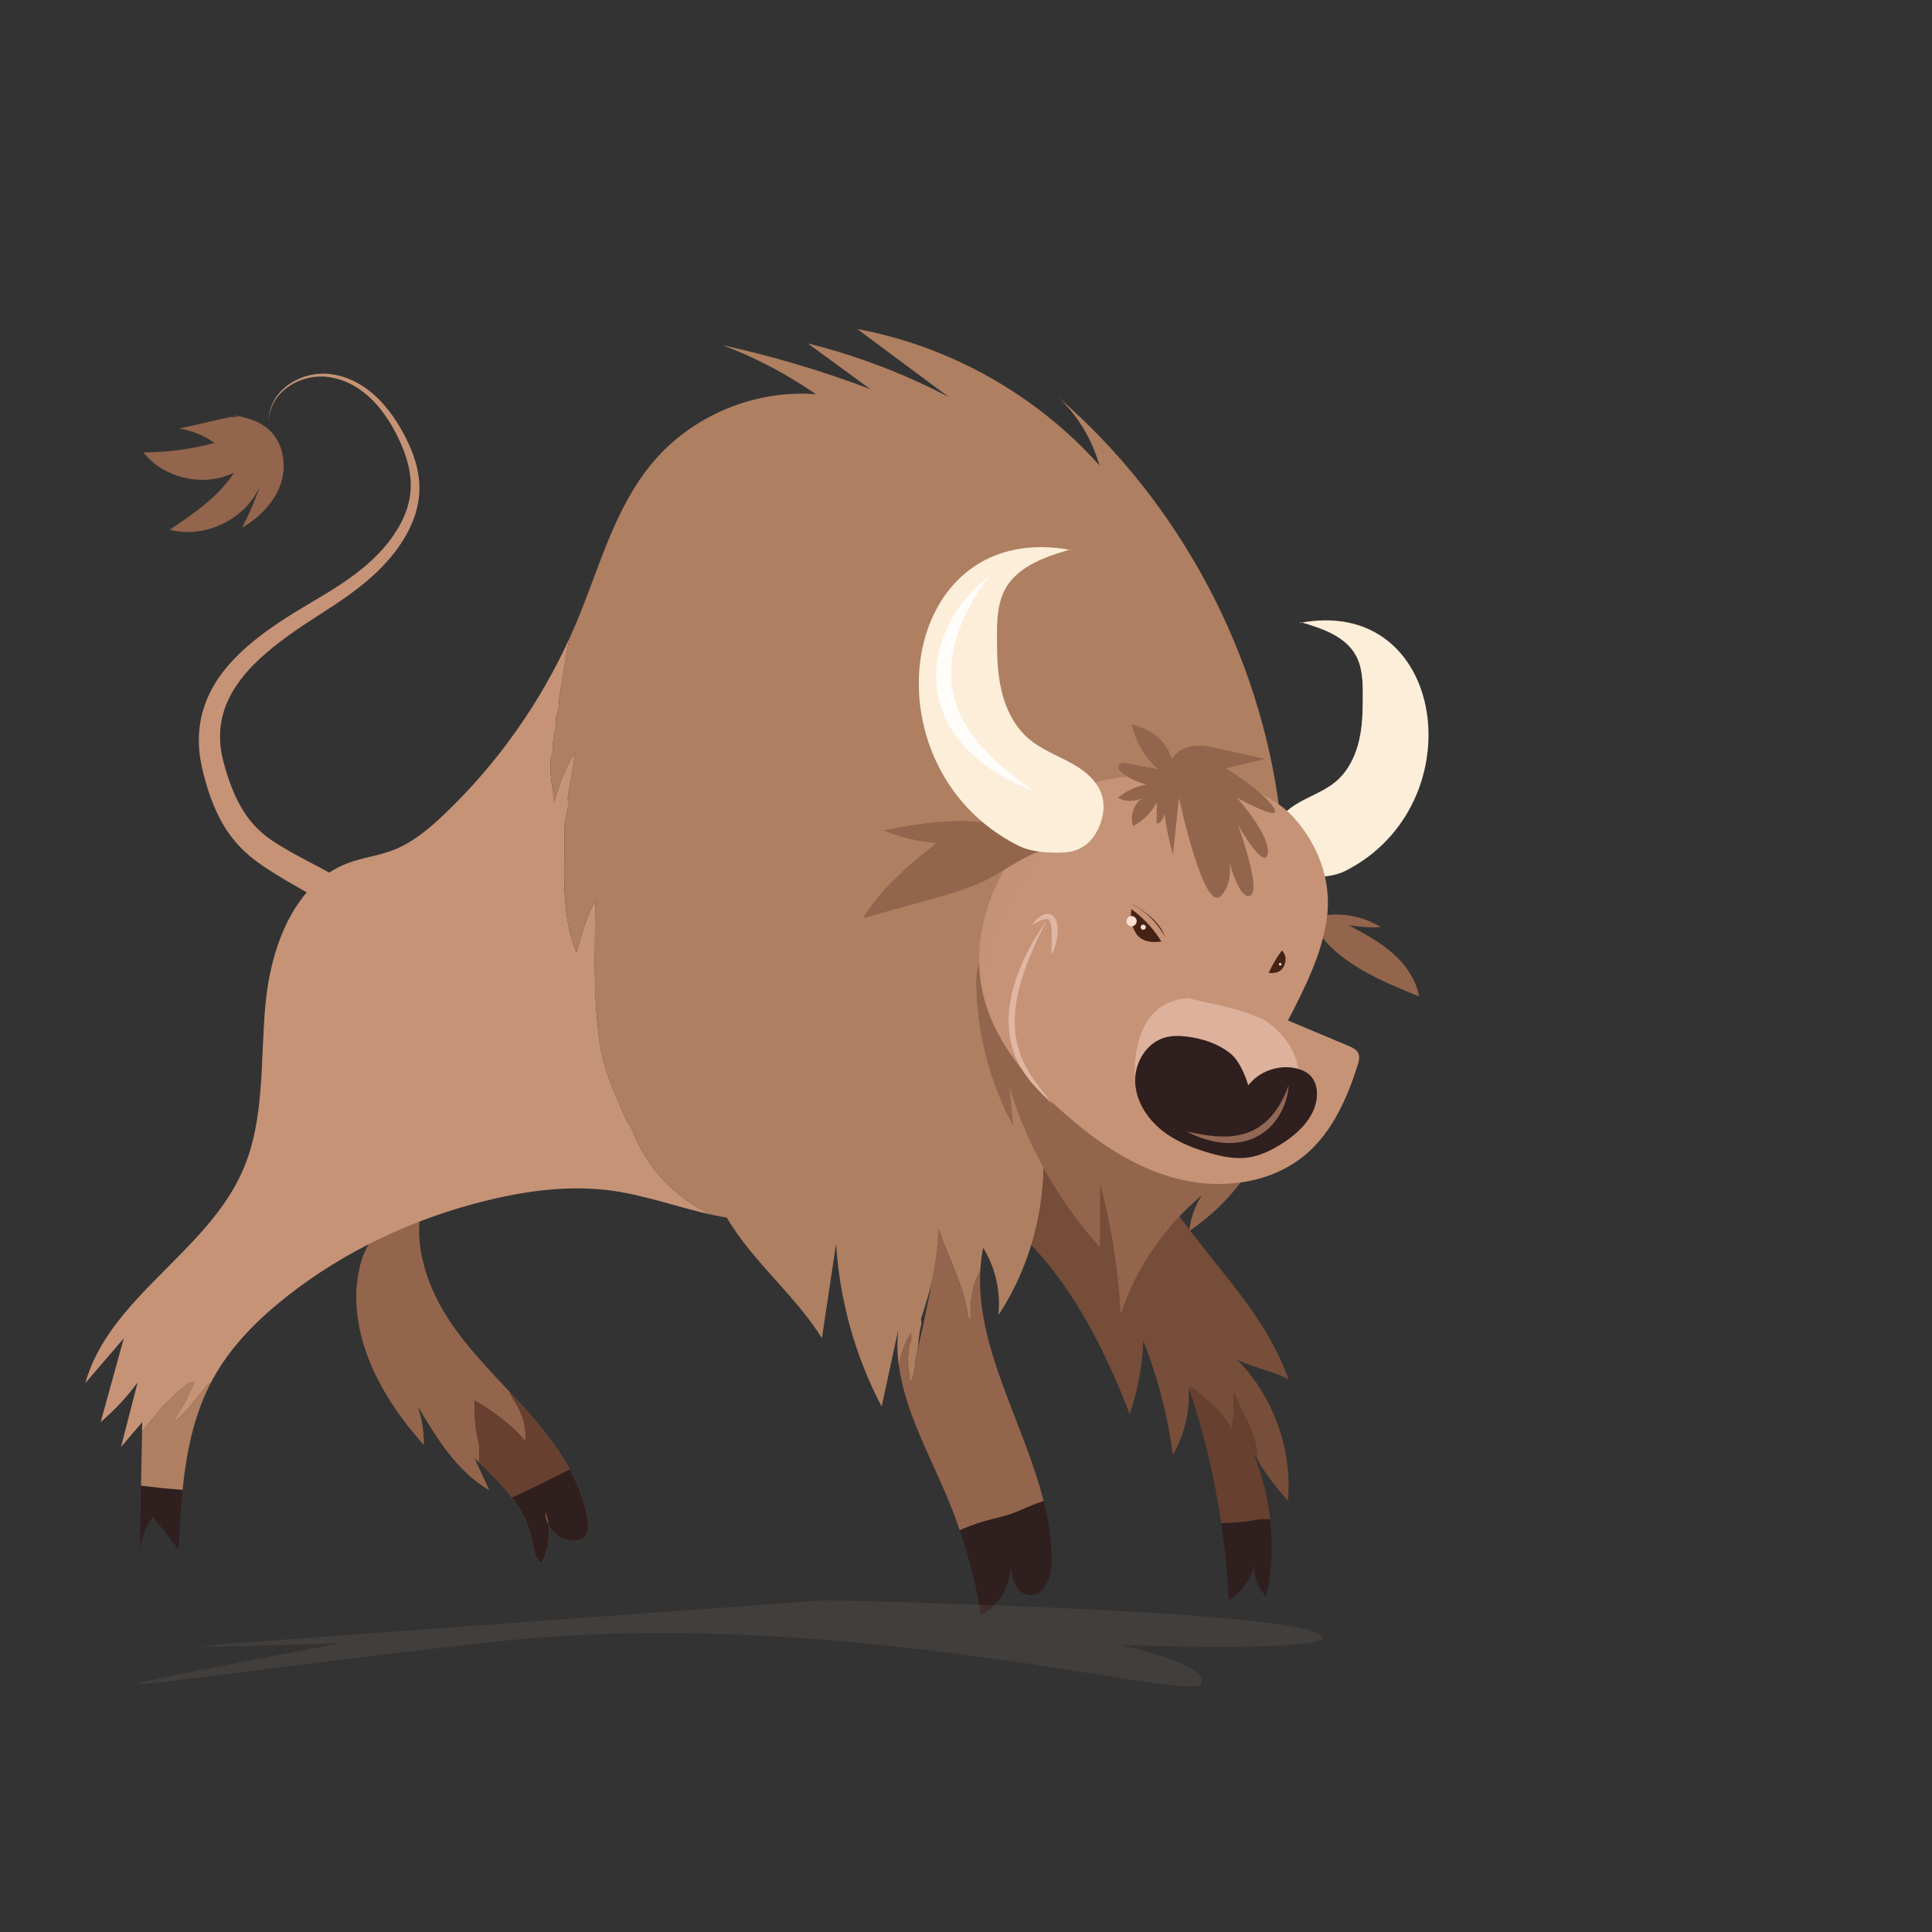 <?xml version="1.0" encoding="utf-8"?>
<!-- Generator: Adobe Illustrator 27.5.0, SVG Export Plug-In . SVG Version: 6.00 Build 0)  -->
<svg version="1.1" xmlns="http://www.w3.org/2000/svg" xmlns:xlink="http://www.w3.org/1999/xlink" x="0px" y="0px"
	 viewBox="0 0 500 499.999" xml:space="preserve">
<rect x="0" y="0" width="500" height="499.999" fill="#333333" stroke="none"/>
<g id="OBJECTS">
	<g>
		<g>
			<path style="fill:#93654C;" d="M109.595,310.635c-3.035,10.273,0.457,21.506,6.263,30.509
				c5.805,9.003,13.765,16.365,20.869,24.383c7.104,8.017,13.581,17.171,15.391,27.729c0.279,1.627,0.346,3.551-0.884,4.653
				c-0.63,0.565-1.497,0.794-2.342,0.855c-3.996,0.29-7.824-3.363-7.721-7.369c1.528,4.234,1.164,9.113-0.976,13.073
				c-1.873-1.046-2.129-3.563-2.501-5.676c-1.542-8.762-8.435-15.455-14.963-21.5c1.285,2.777,2.571,5.553,3.856,8.33
				c-8.364-4.892-13.643-13.588-18.574-21.929c1.113,3.276,1.675,6.738,1.657,10.198c-10.584-11.755-19.059-26.976-17.163-42.679
				c0.558-4.617,2.137-9.327,5.557-12.477c3.635-3.348,9.118-4.762,11.561-9.058"/>
			<path style="fill:#93654C;" d="M141.965,394.668c-0.528-1.006-0.823-2.125-0.793-3.273
				C141.554,392.454,141.818,393.553,141.965,394.668z"/>
			<path style="opacity:0.1;fill:#93654C;" d="M98.067,318.734c3.635-3.348,9.118-4.762,11.561-9.058l-0.034,0.958
				c-1.39,4.705-1.41,9.611-0.467,14.412c-5.084,2.442-10.296,4.521-15.437,6.886c-0.44,0.201-0.879,0.402-1.316,0.604
				c0.037-0.441,0.081-0.883,0.134-1.325C93.067,326.595,94.647,321.885,98.067,318.734z"/>
			<path style="fill:#93654C;" d="M135.948,372.864c-0.005-0.028-0.008-0.056-0.011-0.083c0.152,0.174,0.304,0.348,0.453,0.525
				C136.242,373.158,135.948,373.011,135.948,372.864z"/>
			<path style="fill:#684030;" d="M123.999,378.47c-0.243-1.445,0.161-3.153-0.124-4.723c-1.031-3.828-1.178-7.656-1.178-11.484
				c4.953,2.83,9.495,6.207,13.24,10.517c0.004,0.028,0.007,0.056,0.011,0.083c0,0.147,0.294,0.294,0.442,0.442
				c-0.149-0.177-0.302-0.351-0.453-0.525c-0.117-0.856,0.149-1.711-0.136-2.567c-0.147-0.883-0.147-1.914-0.442-2.65
				c-0.589-1.62-1.178-3.386-2.356-5.006c-0.507-0.761-0.905-1.576-1.229-2.435c1.671,1.785,3.334,3.578,4.952,5.404
				c4.013,4.529,7.826,9.422,10.711,14.725c-4.853,2.494-9.863,4.959-14.946,7.31C130.034,384.281,127.018,381.297,123.999,378.47z"
				/>
			<path style="fill:#2F1F1E;" d="M152.118,393.256c0.279,1.627,0.346,3.551-0.884,4.653c-0.63,0.565-1.497,0.794-2.342,0.855
				c-2.851,0.207-5.614-1.593-6.928-4.096c-0.147-1.115-0.411-2.214-0.793-3.273c-0.03,1.148,0.265,2.267,0.793,3.273
				c0.442,3.344-0.164,6.83-1.769,9.8c-1.873-1.046-2.129-3.563-2.501-5.676c-0.732-4.16-2.671-7.852-5.204-11.231
				c5.083-2.351,10.092-4.815,14.946-7.31C149.659,384.335,151.331,388.662,152.118,393.256z"/>
			<path style="fill:#93654C;" d="M92.375,332.537c0.437-0.202,0.876-0.403,1.316-0.604c5.141-2.365,10.353-4.444,15.437-6.886
				c1.116,5.682,3.583,11.217,6.73,16.097c4.483,6.952,10.251,12.926,15.917,18.979c0.324,0.858,0.722,1.674,1.229,2.435
				c1.178,1.62,1.767,3.387,2.356,5.006c0.294,0.736,0.294,1.767,0.442,2.65c0.285,0.856,0.019,1.711,0.136,2.567
				c-3.745-4.31-8.287-7.687-13.24-10.517c0,3.828,0.147,7.656,1.178,11.484c0.285,1.57-0.119,3.278,0.124,4.723
				c-0.423-0.396-0.845-0.788-1.266-1.178c1.285,2.777,2.571,5.553,3.856,8.33c-8.364-4.892-13.643-13.588-18.574-21.929
				c1.113,3.276,1.675,6.738,1.657,10.198C99.387,362.467,91.094,347.769,92.375,332.537z"/>
			<path style="fill:#774E3A;" d="M246.423,244.621c1.904-6.212,6.887-11.941,13.34-12.695c8.118-0.949,14.992,5.902,19.335,12.827
				c7.94,12.659,12.144,27.63,11.957,42.572c-0.366-2.161-0.732-4.322-1.099-6.483l-0.837,4.293
				c12.401,33.925,35.513,46.774,44.369,71.938c-1.778-1.545-11.764-3.894-13.541-5.439c9.49,9.517,14.519,23.308,13.383,36.7
				c-2.738-2.969-5.215-6.178-7.396-9.578c-0.01-0.197-0.025-0.394-0.053-0.591c0-0.147-0.442-0.294-0.442-0.442
				c0-3.975-1.472-7.803-3.386-11.337c-1.031-1.914-1.62-3.975-2.797-5.889c0,2.356,0.294,4.711-0.147,7.067
				c-0.294,1.031-0.147,2.061-0.294,3.092c-0.883-3.239-3.386-5.448-5.595-7.656c-0.589-0.736-1.914-1.472-2.65-2.209
				c-0.589-0.883-1.767-1.031-2.356-2.061c-0.12,0.6-0.117,1.175-0.103,1.755c-0.166-0.506-0.334-1.011-0.504-1.515
				c0.426,6.083-1.012,12.283-4.07,17.558c-1.33-10.138-3.909-20.112-7.659-29.625c-0.19,6.48-1.381,12.929-3.518,19.05
				c-18.305-47.88-38.018-51.428-40.631-58.103c-2.824-7.214-3.534-15.052-4.217-22.769c-0.622-7.037-1.245-14.074-1.867-21.112
				C245.073,257.497,244.519,250.833,246.423,244.621z"/>
			<path style="fill:#2F1F1E;" d="M328.701,393.173c0.729,6.653,0.404,13.422-1.008,19.965c-2.338-2.194-3.462-5.609-2.884-8.763
				c-0.824,3.995-3.341,7.613-6.799,9.775c-0.315-6.685-0.965-13.354-1.941-19.975c2.955-0.043,5.926-0.254,8.931-0.845
				C326.232,393.083,327.467,393.146,328.701,393.173z"/>
			<path style="fill:#684030;" d="M308.213,358.729c0.589,1.031,1.767,1.178,2.356,2.061c0.736,0.736,2.061,1.472,2.65,2.209
				c2.209,2.208,4.712,4.417,5.595,7.656c0.147-1.031,0-2.061,0.294-3.092c0.442-2.356,0.147-4.712,0.147-7.067
				c1.178,1.914,1.767,3.975,2.797,5.889c1.914,3.534,3.386,7.362,3.386,11.337c0,0.147,0.442,0.294,0.442,0.442
				c0.028,0.197,0.043,0.394,0.053,0.591c-0.516-0.804-1.016-1.619-1.498-2.445c0.539,1.314,1.029,2.648,1.474,3.997
				c-0.015,0.316-0.029,0.633-0.029,0.949c0-0.316,0.014-0.633,0.029-0.949c1.38,4.174,2.312,8.495,2.79,12.866
				c-1.234-0.027-2.468-0.09-3.703,0.156c-3.004,0.591-5.976,0.802-8.931,0.845c-1.686-11.429-4.348-22.715-7.957-33.69
				C308.096,359.904,308.093,359.329,308.213,358.729z"/>
			<path style="opacity:0.1;fill:#774E3A;" d="M246.423,244.621c1.904-6.212,6.887-11.941,13.34-12.695
				c8.118-0.949,14.992,5.902,19.335,12.827c7.94,12.659,12.144,27.63,11.957,42.572c-0.366-2.161-0.732-4.322-1.099-6.483
				l-0.837,4.293c7.916,21.656,20.197,34.724,30.348,47.889c-0.07-0.02-0.141-0.042-0.211-0.061
				c-1.325-0.442-2.503-1.472-3.975-2.209c-1.325-0.589-2.503-1.325-3.534-2.503c0.442,6.331-1.178,12.515-2.65,18.552
				c-1.914-3.092-2.797-6.478-3.534-10.159c-0.147-0.294-0.736-0.589-0.883-0.883c-0.147-0.294,0-0.589,0-0.883
				c-0.147-0.295-0.294-1.031-1.178,0.147c-1.767,2.208-1.767,4.859-2.945,7.509c-1.398,3.118-1.932,6.471-2.692,9.774
				c-0.621-1.816-1.284-3.619-1.988-5.405c-0.19,6.48-1.381,12.929-3.518,19.05c-18.305-47.88-38.018-51.428-40.631-58.103
				c-2.824-7.214-3.534-15.052-4.217-22.769c-0.622-7.037-1.245-14.074-1.867-21.112
				C245.073,257.497,244.519,250.833,246.423,244.621z"/>
			<path style="fill:#AE7F61;" d="M330.751,210.177c0.159,0.016,0.315,0.039,0.467,0.068c0.025,0.198,0.047,0.397,0.071,0.595
				C331.11,210.619,330.93,210.398,330.751,210.177z"/>
			<path style="fill:#2F1F1E;" d="M46.233,401.072c-2.212-2.867-4.423-5.734-6.635-8.602c-2.153,2.812-3.372,6.327-3.421,9.868
				c0.11-5.947,0.219-11.894,0.329-17.841c3.578,0.431,7.158,0.826,10.751,1.061C46.733,390.72,46.473,395.931,46.233,401.072z"/>
			<path style="fill:#AE7F61;" d="M41.128,365.06c1.031-1.472,2.945-2.797,4.417-4.417c0.883-1.178,2.356-1.62,3.386-2.797
				c0.147-0.147,0.589,0,0.883,0c0.147-0.147,0.295-0.294,0.442-0.442c-0.294,1.178-0.736,2.061-1.178,2.945
				c-1.031,2.65-2.797,5.006-4.123,7.656c3.239-2.356,5.595-5.889,8.245-8.981c0.372-0.447,0.895-0.893,1.454-1.339
				c-4.494,8.58-6.414,18.139-7.4,27.875c-3.593-0.235-7.173-0.63-10.751-1.061c0.085-4.637,0.171-9.274,0.256-13.91
				C38.063,368.711,39.703,367.02,41.128,365.06z"/>
			<path style="fill:#C69377;" d="M22.082,357.946c6.197-22.091,31.328-33.785,40.625-54.761
				c5.985-13.503,4.601-28.943,6.033-43.644c1.432-14.701,7.484-30.994,21.313-36.183c3.71-1.392,7.717-1.857,11.427-3.248
				c5.262-1.973,9.664-5.701,13.722-9.589c13.482-12.915,24.471-28.419,32.213-45.407c-1.07,4.869-1.645,9.376-2.486,14.283
				c-0.442,1.914,0,3.828-0.883,5.742c-0.442,0.736,0,1.767-0.147,2.65c-0.589,2.208-0.883,4.417-0.883,6.626
				c0,0.589-0.294,1.178-0.442,1.767c-0.442,3.975,0.442,7.656,0.883,11.484c1.178-4.564,2.797-8.834,5.3-12.809
				c-0.294,3.681-1.178,7.214-1.767,11.043c-0.147,1.031,0.147,2.061,0,3.092c-0.294,1.619-0.883,3.239-0.883,4.859
				c0.147,10.895-1.178,22.38,3.092,32.686c1.325-4.564,2.356-9.128,4.859-13.251c0,9.57-0.442,19.141,0.294,28.711
				c0.442,5.595,1.031,11.337,3.092,16.637c1.325,3.828,3.092,7.509,4.564,11.19c0.442,0.883,1.325,1.767,1.62,2.65
				c3.647,9.679,11.306,17.885,20.807,21.95c-8.605-1.838-16.954-4.967-25.673-6.22c-10.864-1.561-21.971-0.152-32.635,2.446
				c-18.901,4.605-36.945,13.013-52.187,25.103c-7.426,5.891-14.262,12.752-18.821,21.062c-0.158,0.288-0.312,0.578-0.465,0.869
				c-0.559,0.446-1.082,0.893-1.454,1.339c-2.65,3.092-5.006,6.626-8.245,8.981c1.325-2.65,3.092-5.006,4.123-7.656
				c0.442-0.883,0.883-1.767,1.178-2.945c-0.147,0.147-0.294,0.294-0.442,0.442c-0.294,0-0.736-0.147-0.883,0
				c-1.031,1.178-2.503,1.62-3.386,2.797c-1.472,1.62-3.386,2.945-4.417,4.417c-1.425,1.96-3.065,3.65-4.367,5.527
				c0.015-0.844,0.031-1.688,0.047-2.532c-1.832,2.135-3.664,4.27-5.496,6.405c1.437-5.565,2.873-11.131,4.309-16.696
				c-2.78,3.772-5.995,7.224-9.561,10.264c1.991-7.225,3.981-14.45,5.972-21.675C28.715,350.218,25.399,354.082,22.082,357.946z"/>
			<path style="fill:#AE7F61;" d="M163.628,292.473c-0.295-0.884-1.178-1.767-1.62-2.65c-1.472-3.681-3.239-7.362-4.564-11.19
				c-2.061-5.3-2.65-11.043-3.092-16.637c-0.736-9.57-0.294-19.141-0.294-28.711c-2.503,4.123-3.534,8.687-4.859,13.251
				c-4.27-10.306-2.945-21.791-3.092-32.686c0-1.62,0.589-3.239,0.883-4.859c0.147-1.031-0.147-2.061,0-3.092
				c0.589-3.828,1.472-7.362,1.767-11.043c-2.503,3.975-4.123,8.245-5.3,12.809c-0.442-3.828-1.325-7.509-0.883-11.484
				c0.147-0.589,0.442-1.178,0.442-1.767c0-2.209,0.294-4.417,0.883-6.626c0.147-0.883-0.294-1.914,0.147-2.65
				c0.883-1.914,0.442-3.828,0.883-5.742c0.841-4.907,1.417-9.414,2.486-14.283c0.635-1.394,1.252-2.797,1.843-4.211
				c5.906-14.122,9.825-29.532,19.684-41.242c10.2-12.113,26.418-18.889,42.203-17.633c-7.492-5.218-15.637-9.498-24.185-12.707
				c13.009,2.858,25.81,6.664,38.266,11.38c-5.391-3.943-10.783-7.886-16.174-11.828c12.634,3.146,24.891,7.802,36.428,13.838
				c-7.872-5.852-15.744-11.705-23.616-17.557c24.009,4.443,46.428,17.068,62.674,35.296c-1.875-6.677-5.583-12.828-10.612-17.604
				c31.369,27.171,52.177,66.222,57.291,107.4c-0.152-0.029-0.308-0.052-0.467-0.068c0.179,0.221,0.358,0.442,0.538,0.663
				c0.048,0.4,0.098,0.8,0.143,1.201l4.008,3.919c-1.384-1.707-2.767-3.413-4.151-5.12c-0.024-0.198-0.046-0.397-0.071-0.595
				c4.446,0.851,5.967,7.285,3.838,11.44c-2.202,4.297-6.6,6.919-10.17,10.169c-9.028,8.218-12.838,20.6-19.816,30.618
				c-10.193,14.635-26.561,23.506-42.323,31.853c-22.982,12.17-47.993,24.721-73.722,20.935c-1.54-0.227-3.069-0.512-4.589-0.837
				C174.934,310.358,167.276,302.153,163.628,292.473z"/>
			<path style="fill:#FFDED2;" d="M332.059,248.556c0,0.365,0.296,0.66,0.66,0.66c0.365,0,0.66-0.296,0.66-0.66
				c0-0.365-0.296-0.66-0.66-0.66C332.354,247.896,332.059,248.192,332.059,248.556z"/>
			<path style="fill:#AE7F61;" d="M261.477,405.111c-0.044-0.454-0.072-0.903-0.086-1.336
				C261.443,404.22,261.47,404.666,261.477,405.111z"/>
			<path style="fill:#AE7F61;" d="M156.531,238.372c0.637-11.11,2.096-22.173,4.361-33.068c1.052-5.06,2.339-10.223,5.329-14.439
				c4.71-6.639,12.867-9.872,20.781-11.777c14.072-3.388,29.594-3.493,42.3,3.44c15.623,8.524,24.179,25.932,29.312,42.973
				c2.16,7.171,3.823,15.21,0.468,21.906c0.27,0.742,0.539,1.484,0.809,2.227l-1.434-2.828c-2.955,8.545,2.33,17.448,5.916,25.748
				c9.383,21.721,7.047,48.108-6.008,67.842c0.676-6.044-0.731-12.3-3.929-17.473c-0.387,1.987-0.624,3.964-0.732,5.933
				c-2.143,3.886-2.74,8.328-2.47,12.647c-0.294-0.294-0.736-0.589-0.736-0.883c-1.031-7.951-5.006-15.018-7.656-22.527
				c0.147,7.803-1.914,15.46-4.417,22.969c-0.147,0.589,0.147,1.178,0,1.767c-0.736,2.503-0.589,5.006-1.178,7.509
				c-0.589,2.356-0.294,4.859-1.472,7.067c-0.147-0.147-0.442-0.294-0.442-0.442c0.147-2.061-0.736-4.123-0.295-6.184
				c0.295-1.031,0.147-2.061,0.295-3.092c0.147-0.147,0.442-0.294,0.442-0.442c0.147-0.736,0-1.472,0-2.209
				c-1.706,2.494-2.709,5.573-3.115,8.611c-0.438-3.149-0.541-6.336-0.183-9.568c-1.435,6.651-2.869,13.303-4.304,19.955
				c-6.842-13.013-10.887-27.488-11.785-42.162c-1.225,8.151-2.451,16.301-3.676,24.452c-6.493-10.412-16.254-18.433-23.033-28.661
				c-11.349-17.122-13.296-38.594-14.913-59.072c-0.863,5.916-1.726,11.833-2.59,17.75c-4.811-16.016-5.604-33.223-2.286-49.614
				c-3.891,8.974-6.219,18.624-6.847,28.386c-2.595-10.79-2.079-22.31,1.47-32.825C161.031,227.186,158.327,232.636,156.531,238.372
				z"/>
			<path style="opacity:0.15;fill:#AE7F61;" d="M251.675,231.518c0,0.147,0,0.442,0,0.442c-0.883,0.147-1.62-0.147-2.65,0.294
				c-0.589,0.295-1.178,0-1.767,0.147c-0.147,0.147-0.294,0.442-0.442,0.442c-0.589,0-1.178,0.294-1.767,0.294
				c-1.62,0.147-2.945,1.178-4.27,1.767c-1.472,0.736-3.092,1.325-4.564,2.356c-0.294,0.294-0.589,0.736-0.883,0.883
				c-1.472,0.294-2.209,1.62-3.534,2.209c-0.294,0-0.589,0-0.883,0c0.589-3.386,3.534-5.595,5.153-8.54
				c4.123-7.509,11.632-12.809,20.466-10.454c0.243,0.061,0.51,0.046,0.772,0.029c0.459,1.37,0.894,2.743,1.307,4.113
				c0.515,1.709,1,3.467,1.397,5.245C257.232,231.189,254.454,231.703,251.675,231.518z"/>
			<path style="fill:#93654C;" d="M232.658,353.647c0.407-3.038,1.409-6.117,3.115-8.611c0,0.736,0.147,1.472,0,2.209
				c0,0.147-0.294,0.294-0.442,0.442c-0.147,1.031,0,2.061-0.295,3.092c-0.442,2.061,0.442,4.123,0.295,6.184
				c0,0.147,0.294,0.294,0.442,0.442c1.178-2.208,0.883-4.711,1.472-7.067c0.589-2.503,5.742-24.441,5.595-32.245
				c2.65,7.509,6.626,14.576,7.656,22.527c0,0.294,0.442,0.589,0.736,0.883c-0.27-4.319,0.327-8.761,2.47-12.647
				c-1.108,20.161,11.353,39.489,16.396,59.67c-0.105,0.029-0.21,0.059-0.314,0.092c-3.534,1.031-6.626,2.945-10.159,3.828
				c-4.009,0.949-7.715,1.975-11.227,3.617c-0.969-2.833-2.029-5.635-3.183-8.397C240.557,376.523,234.285,365.341,232.658,353.647z
				"/>
			<path style="fill:#2F1F1E;" d="M269.785,388.618c0.104-0.033,0.209-0.063,0.314-0.092c1.277,5.111,2.079,10.277,2.064,15.525
				c-0.012,3.912-1.763,8.998-5.667,8.75c-3.373-0.213-4.679-4.146-5.019-7.69c-0.007-0.446-0.033-0.892-0.086-1.336
				c0.014,0.433,0.043,0.881,0.086,1.336c0.079,5.215-2.929,10.415-7.57,12.834c-1.223-7.431-3.071-14.758-5.508-21.883
				c3.512-1.642,7.219-2.667,11.227-3.617C263.159,391.563,266.251,389.649,269.785,388.618z"/>
			<g>
				<path style="fill:#FCEED9;" d="M336.821,161.066c5.588,1.653,12.163,3.822,14.603,9.674c1.409,3.379,1.285,7.233,1.264,10.824
					c-0.022,3.798-0.223,7.65-1.27,11.322c-0.887,3.115-2.386,6.108-4.666,8.439c-2.404,2.457-5.576,3.811-8.596,5.331
					c-2.787,1.402-5.631,3.105-7.339,5.807c-1.851,2.928-1.545,6.321-0.103,9.36c1.495,3.151,3.984,4.957,7.506,5.109
					c3.331,0.145,7.036-0.059,9.989-1.558c33.803-17.154,26.189-71.709-12.084-64.109"/>
				<path style="opacity:0.55;fill:#FCEED9;" d="M336.821,161.066c0.047,0.014,0.095,0.028,0.142,0.042
					c-0.278,0.049-0.557,0.101-0.837,0.157L336.821,161.066z"/>
				<path style="opacity:0.55;fill:#FCEED9;" d="M338.157,206.656c3.02-1.52,6.192-2.874,8.596-5.331
					c2.28-2.33,3.779-5.324,4.666-8.439c1.046-3.672,1.248-7.524,1.27-11.322c0.017-2.935,0.102-6.045-0.636-8.927
					c2.901,4.489,4.894,9.389,3.865,15.152c0,0.147-0.295,0.294-0.442,0.442c0,0.442,0.147,0.883,0,1.325
					c-1.325,2.209-2.503,4.27-3.681,6.478c-1.325,2.65-2.503,5.006-5.153,6.773c-0.147,0.147,0.147,0.589,0,0.883
					c-0.147,0.147-0.736,0.295-0.736,0.442c-0.883,2.503-3.386,3.534-5.448,4.711c-3.387,1.914-6.773,3.386-10.159,4.859
					c-0.051,0.023-0.103,0.046-0.155,0.069c0.181-0.444,0.404-0.881,0.674-1.308C332.526,209.762,335.37,208.059,338.157,206.656z"
					/>
				<path style="fill:#93654C;" d="M339.988,237.495c5.777-1.649,12.234-0.743,17.335,2.433c-2.761,0.241-5.534-0.123-8.281-0.486
					c3.949,2.113,7.936,4.251,11.309,7.198c3.373,2.947,6.127,6.817,6.895,11.229c-7.501-3.034-15.146-6.154-21.305-11.402
					c-3.095-2.637-5.88-6.045-6.315-10.088"/>
				<path style="fill:#93654C;" d="M330.072,288.922c-3.853,12.006-11.848,22.64-22.312,29.675c0.348-3.278,1.476-6.47,3.263-9.239
					c-9.655,8.052-17.017,18.823-21.013,30.743c-0.552-11.342-2.325-22.625-5.277-33.59c-0.035,5.425-0.07,10.849-0.106,16.274
					c-10.676-11.879-18.714-26.117-23.369-41.395c0.322,3.347,0.645,6.694,0.967,10.041c-6.014-11.18-9.324-23.802-9.569-36.495
					c-0.058-2.99,0.249-6.397,2.609-8.234c2.775-2.16,6.827-0.978,9.937,0.663c11.209,5.913,19.427,16.414,30.516,22.549
					c6.163,3.41,13.017,5.358,19.432,8.266C321.566,281.09,330.072,288.922,330.072,288.922z"/>
				<path style="opacity:0.25;fill:#93654C;" d="M296.729,316.326c-2.209-2.503-3.386-5.595-4.417-8.834
					c-1.472-3.828-3.975-6.92-7.509-8.981c-0.442,1.914-0.736,3.975-1.914,5.742c-0.147,0.294-0.883-0.294-1.031-0.589
					c-2.061-2.208-4.417-3.681-6.478-5.742c-1.325-1.031-2.503-2.209-3.534-3.534c-4.711-5.889-6.184-13.104-8.245-20.171
					c-0.147-0.442-0.736-0.883-0.883-1.325c-0.294-1.472-0.883-2.945-1.472-4.123c-3.72-7.165-4.99-14.717-5.259-22.535
					c2.725-1.486,6.365-0.37,9.216,1.133c11.209,5.913,19.427,16.414,30.516,22.549c6.163,3.41,13.017,5.358,19.432,8.266
					c2.773,1.257,5.936,3.434,8.634,5.501c-2.909,3.735-5.919,7.131-9.093,10.852C308.508,301.749,302.618,308.964,296.729,316.326z
					"/>
				<path style="fill:#C69377;" d="M281.828,203.169c-8.87,5.678-16.789,13.084-22.044,22.211c-5.256,9.127-7.7,20.06-5.692,30.399
					c2.465,12.687,11.202,23.26,20.833,31.88c8.701,7.788,18.65,14.607,29.976,17.449c11.326,2.841,24.225,1.185,33.101-6.403
					c6.805-5.817,10.599-14.386,13.324-22.914c0.345-1.079,0.667-2.293,0.155-3.303c-0.471-0.928-1.506-1.4-2.466-1.803
					c-5.228-2.196-10.455-4.392-15.683-6.588c4.354-8.438,8.776-17.083,10.065-26.49s-2.14-18.833-8.476-25.905
					C321.228,196.418,285.876,200.578,281.828,203.169z"/>
				<path style="opacity:0.25;fill:#C69377;" d="M259.784,225.38c3.404-5.912,7.927-11.1,13.1-15.566
					c-0.42,4.259-3.065,8.311-4.719,12.281c-1.62,4.27-4.417,8.098-6.478,12.221c-0.883,1.914-2.061,3.828-3.092,5.742
					c-3.512,6.474-3.751,13.849-3.036,21.147c-0.611-1.764-1.106-3.572-1.466-5.426C252.084,245.44,254.528,234.507,259.784,225.38z
					"/>
				<g>
					<path style="fill:#E0B7A2;" d="M270.86,238.163c0,0-0.342,0.753-0.974,2.052c-0.319,0.648-0.706,1.435-1.15,2.337
						c-0.471,0.892-0.897,1.941-1.375,3.07c-0.461,1.138-1.038,2.332-1.523,3.646c-0.459,1.323-0.943,2.717-1.443,4.16
						c-0.357,1.478-0.819,2.985-1.121,4.543c-0.233,1.568-0.593,3.151-0.585,4.758c-0.016,0.799-0.164,1.603-0.064,2.395
						c0.049,0.794,0.098,1.585,0.146,2.37c0.138,0.772,0.276,1.539,0.411,2.296l0.102,0.567l0.167,0.546
						c0.111,0.364,0.22,0.725,0.329,1.083c0.118,0.355,0.195,0.722,0.344,1.059c0.145,0.339,0.288,0.675,0.429,1.008
						c0.14,0.334,0.278,0.665,0.414,0.992c0.141,0.325,0.328,0.623,0.487,0.931c0.625,1.237,1.359,2.333,2.02,3.36
						c0.726,0.982,1.366,1.909,1.994,2.691c0.607,0.796,1.164,1.475,1.615,2.038c0.897,1.135,1.384,1.803,1.384,1.803
						s-0.589-0.579-1.619-1.592c-0.511-0.511-1.138-1.122-1.836-1.854c-0.718-0.711-1.47-1.573-2.281-2.527
						c-0.763-0.993-1.611-2.064-2.33-3.326c-0.184-0.312-0.397-0.614-0.565-0.946c-0.164-0.335-0.329-0.674-0.497-1.017
						c-0.347-0.682-0.678-1.391-0.908-2.156c-0.129-0.377-0.259-0.757-0.39-1.14l-0.197-0.577l-0.131-0.598
						c-0.17-0.802-0.349-1.615-0.494-2.44c-0.122-1.666-0.314-3.363-0.148-5.053c0.017-1.703,0.406-3.348,0.671-4.985
						c0.101-0.827,0.417-1.591,0.621-2.374c0.229-0.775,0.455-1.541,0.677-2.294c0.545-1.468,1.146-2.857,1.683-4.183
						c0.561-1.317,1.25-2.492,1.81-3.604c0.29-0.551,0.568-1.079,0.832-1.581c0.27-0.498,0.582-0.933,0.845-1.363
						c0.54-0.848,1.012-1.588,1.4-2.197C270.394,238.847,270.86,238.163,270.86,238.163z"/>
				</g>
				<g>
					<path style="fill:#E0B7A2;" d="M272.163,247.123c0,0-0.035-0.997-0.002-2.431c0.009-0.709,0.02-1.536,0.032-2.423
						c0.012-0.437-0.022-0.884-0.025-1.332c-0.022-0.443-0.045-0.896-0.127-1.313c-0.06-0.417-0.145-0.834-0.299-1.128
						c-0.161-0.297-0.292-0.479-0.511-0.56c-0.217-0.076-0.548-0.109-0.895-0.017c-0.171,0.024-0.34,0.083-0.51,0.143
						c-0.17,0.049-0.337,0.103-0.494,0.177c-0.635,0.259-1.178,0.536-1.555,0.729c-0.38,0.192-0.612,0.294-0.612,0.294
						s0.14-0.203,0.41-0.545c0.133-0.173,0.301-0.377,0.521-0.587c0.207-0.224,0.458-0.463,0.766-0.693
						c0.302-0.238,0.648-0.488,1.098-0.667c0.421-0.197,0.998-0.354,1.651-0.208c0.663,0.139,1.248,0.668,1.515,1.207
						c0.298,0.542,0.418,1.081,0.514,1.608c0.141,1.058,0.102,2.065-0.029,2.99c-0.122,0.924-0.32,1.764-0.536,2.469
						C272.656,246.25,272.163,247.123,272.163,247.123z"/>
				</g>
				<path style="fill:#93654C;" d="M292.887,187.437c0.94,4.461,3.358,8.597,6.783,11.605c-2.671-0.501-5.343-1.002-8.014-1.503
					c-0.772-0.145-1.773-0.186-2.126,0.516c-0.356,0.706,0.288,1.495,0.912,1.982c1.845,1.441,4.017,2.461,6.305,2.958
					c-2.717,0.509-5.302,1.709-7.444,3.457c2.139,1.219,4.978,1.082,6.99-0.338c-2.675,1.383-4.045,4.867-3.028,7.701
					c2.588-1.396,4.748-3.572,6.125-6.169c-0.023,1.804-0.047,3.608-0.07,5.413c0.493,0.212,0.999-0.261,1.301-0.705
					C300.62,212.355,311.451,192.458,292.887,187.437z"/>
				<path style="fill:#93654C;" d="M313.278,193.27l14.134,3.148l-10.108,2.429c0,0,9.667,5.963,12.317,10.159
					c2.65,4.196-9.496-2.546-9.496-2.546s8.834,9.834,7.95,14.471s-7.729-7.524-7.729-7.524s6.404,17.411,3.092,18.43
					c-3.313,1.019-6.133-12.188-6.133-12.188s3.041,7.747-1.375,12.244c-4.417,4.497-10.821-25.434-10.821-25.434l-1.546,14.692
					C303.561,221.153,293.776,189.572,313.278,193.27z"/>
				<path style="fill:#442315;" d="M301.626,243.4c0,0-5.283,1.651-7.594-1.792c-2.311-3.443-0.943-7.594-0.943-7.594
					S301.06,238.117,301.626,243.4z"/>
				<path style="fill:#442315;" d="M330.978,245.287l-3.551,6.368c0,0,3.303,0.806,4.528-1.085
					C334.126,247.221,330.978,245.287,330.978,245.287z"/>
				<path style="fill:#FFDED2;" d="M291.531,238.4c0,0.729,0.591,1.321,1.321,1.321c0.729,0,1.321-0.591,1.321-1.321
					c0-0.729-0.591-1.321-1.321-1.321C292.123,237.08,291.531,237.671,291.531,238.4z"/>
				<circle style="fill:#FFDED2;" cx="295.871" cy="239.957" r="0.66"/>
				<circle style="fill:#FFDED2;" cx="331.309" cy="249.547" r="0.33"/>
				<g>
					<path style="fill:#C69377;" d="M303.704,250.139c0,0-0.165-0.359-0.428-0.995c-0.127-0.319-0.281-0.707-0.457-1.151
						c-0.2-0.423-0.427-0.901-0.674-1.422c-0.221-0.523-0.532-1.062-0.848-1.636c-0.157-0.286-0.318-0.58-0.482-0.88
						c-0.194-0.284-0.375-0.582-0.566-0.881c-0.195-0.296-0.369-0.612-0.587-0.904c-0.222-0.29-0.443-0.584-0.656-0.887
						c-0.408-0.621-0.942-1.16-1.414-1.744c-0.509-0.552-1.006-1.122-1.552-1.625c-0.275-0.249-0.542-0.503-0.802-0.759
						c-0.268-0.247-0.55-0.472-0.818-0.704c-0.533-0.47-1.094-0.867-1.606-1.276c-0.54-0.365-1.035-0.746-1.523-1.048
						c-0.961-0.632-1.805-1.102-2.409-1.413c-0.603-0.317-0.973-0.458-0.973-0.458s0.098,0.01,0.282,0.028
						c0.187,0.015,0.458,0.051,0.797,0.126c0.344,0.065,0.749,0.179,1.215,0.32c0.457,0.157,0.984,0.324,1.525,0.577
						c0.558,0.222,1.131,0.526,1.738,0.851c0.584,0.358,1.233,0.7,1.825,1.165c0.615,0.434,1.232,0.91,1.815,1.448
						c0.594,0.524,1.143,1.116,1.699,1.698c0.494,0.637,1.045,1.229,1.468,1.902c0.46,0.647,0.865,1.313,1.204,1.987
						c0.176,0.333,0.356,0.656,0.514,0.981c0.135,0.336,0.266,0.664,0.395,0.984c0.266,0.633,0.49,1.242,0.628,1.834
						c0.16,0.58,0.302,1.112,0.4,1.581c0.066,0.474,0.124,0.887,0.171,1.227C303.67,249.745,303.704,250.139,303.704,250.139z"/>
				</g>
				<g>
					<path style="fill:#C69377;" d="M335.397,242.145c0.005,0.011-0.084-0.025-0.196,0.039c-0.11,0.045-0.267,0.165-0.45,0.318
						c-0.368,0.313-0.844,0.818-1.385,1.444c-0.538,0.629-1.134,1.386-1.74,2.213c-0.308,0.41-0.593,0.856-0.897,1.297
						c-0.302,0.442-0.588,0.905-0.857,1.375c-1.125,1.856-1.972,3.848-2.437,5.428c-0.241,0.789-0.378,1.471-0.488,1.957
						c-0.084,0.486-0.146,0.773-0.146,0.773s-0.074-0.276-0.176-0.777c-0.071-0.499-0.169-1.231-0.106-2.109
						c0.023-0.439,0.066-0.918,0.169-1.412c0.088-0.498,0.207-1.021,0.383-1.543c0.322-1.057,0.822-2.129,1.409-3.142
						c0.615-0.997,1.298-1.949,2.046-2.748c0.737-0.806,1.501-1.488,2.216-1.995c0.705-0.518,1.361-0.865,1.852-1.04
						c0.244-0.093,0.449-0.127,0.6-0.126C335.343,242.091,335.391,242.156,335.397,242.145z"/>
				</g>
				<path style="fill:#93654C;" d="M271.586,220.217c0.02-0.68-0.577-1.202-1.132-1.595c-5.877-4.158-13.191-5.917-20.387-6.128
					c-7.196-0.211-14.351,1.031-21.417,2.408c4.344,1.824,8.99,2.925,13.69,3.245c-7.09,5.708-14.315,11.617-18.93,19.463
					c5.739-1.601,11.479-3.202,17.218-4.803c5.24-1.462,10.525-2.941,15.349-5.457c5.103-2.662,9.749-6.5,15.386-7.66"/>
				<path style="opacity:0.35;fill:#93654C;" d="M253.147,219.739c-2.797-1.62-5.448-3.534-6.92-6.331
					c-0.133-0.288-0.237-0.583-0.322-0.883c1.385-0.058,2.772-0.072,4.161-0.031c7.196,0.211,14.51,1.97,20.387,6.128
					c0.556,0.393,1.152,0.915,1.132,1.595l-0.224-0.526c-2.404,0.495-4.627,1.477-6.783,2.647
					C260.644,222.349,256.746,221.967,253.147,219.739z"/>
				<path style="fill:#FCEED9;" d="M276.919,142.222c-6.651,1.967-14.477,4.549-17.382,11.515
					c-1.677,4.022-1.529,8.609-1.505,12.884c0.026,4.521,0.266,9.106,1.511,13.477c1.056,3.708,2.84,7.271,5.554,10.045
					c2.861,2.924,6.637,4.536,10.232,6.345c3.317,1.669,6.703,3.696,8.736,6.912c2.204,3.486,1.839,7.523,0.122,11.141
					c-1.78,3.75-4.742,5.9-8.934,6.082c-3.965,0.172-8.374-0.07-11.89-1.855c-40.236-20.419-31.173-85.356,14.384-76.31"/>
				<path style="fill:#DDB19B;" d="M336.006,282.291c0,0,4.083-17.048-20.454-23.102c-24.537-6.054-21.776,20.397-21.776,20.397
					L336.006,282.291z"/>
				<path style="fill:#2F1F1E;" d="M323.047,280.894c2.867-3.711,8.01-5.497,12.561-4.363c1.37,0.341,2.716,0.95,3.665,1.996
					c1.158,1.276,1.598,3.075,1.555,4.797c-0.138,5.486-4.607,9.877-9.266,12.778c-2.611,1.626-5.441,3.012-8.486,3.449
					c-3.364,0.483-6.785-0.22-10.051-1.158c-4.633-1.331-9.212-3.196-12.882-6.321c-3.67-3.125-6.347-7.666-6.367-12.486
					c-0.021-4.82,3.044-9.738,7.678-11.063c1.916-0.548,3.956-0.483,5.933-0.225c3.929,0.512,7.828,1.812,10.944,4.26
					C321.446,275.006,323.047,280.894,323.047,280.894z"/>
				<g>
					<path style="fill:#C69377;" d="M326.428,263.924c-0.001-0.013,0.007,0.055,0.014,0.008c0.01-0.037,0.017-0.097,0.016-0.172
						c0.006-0.061-0.029-0.203-0.053-0.183c-0.104-0.042-0.224-0.09-0.358-0.143c-0.54-0.235-1.31-0.544-2.214-0.888
						c-0.464-0.16-0.955-0.351-1.486-0.523c-0.525-0.187-1.092-0.344-1.668-0.532c-1.167-0.333-2.408-0.696-3.676-0.979
						c-0.631-0.154-1.261-0.315-1.89-0.443c-0.628-0.14-1.246-0.277-1.844-0.411c-1.201-0.257-2.326-0.509-3.293-0.74
						c-1.935-0.448-3.219-0.868-3.219-0.868s1.343-0.122,3.341-0.054c1,0.024,2.164,0.106,3.408,0.256
						c1.246,0.138,2.564,0.392,3.877,0.686c0.652,0.17,1.301,0.348,1.935,0.547c0.638,0.185,1.245,0.438,1.836,0.665
						c1.176,0.474,2.229,1.031,3.089,1.567c0.871,0.541,1.532,1.061,1.97,1.444c0.113,0.097,0.213,0.183,0.3,0.258
						c0.136,0.19,0.036,0.275,0.03,0.357c-0.028,0.077-0.057,0.132-0.082,0.167C326.404,263.996,326.434,263.901,326.428,263.924z"
						/>
				</g>
				<g>
					<path style="fill:#936755;" d="M333.489,280.842c0,0,0.001,0.538-0.141,1.472c-0.146,0.93-0.426,2.263-1.036,3.784
						c-0.299,0.762-0.67,1.577-1.163,2.388c-0.474,0.821-1.053,1.653-1.753,2.434c-0.685,0.794-1.498,1.534-2.398,2.186
						c-0.909,0.643-1.907,1.189-2.951,1.628c-1.056,0.405-2.148,0.707-3.238,0.877c-0.545,0.081-1.086,0.172-1.624,0.173
						c-0.537,0.024-1.066,0.055-1.583,0.019c-1.039-0.004-2.026-0.162-2.952-0.306c-0.922-0.18-1.785-0.367-2.558-0.623
						c-0.785-0.21-1.477-0.479-2.086-0.724c-0.616-0.223-1.135-0.462-1.555-0.674c-0.845-0.41-1.317-0.66-1.317-0.66
						s0.531,0.099,1.439,0.299c0.45,0.112,1.004,0.219,1.637,0.331c0.631,0.122,1.341,0.254,2.118,0.354
						c0.773,0.132,1.617,0.187,2.499,0.279c0.885,0.042,1.816,0.081,2.768,0.038c0.954-0.017,1.925-0.158,2.894-0.327
						c0.971-0.171,1.926-0.463,2.845-0.832c0.92-0.365,1.802-0.823,2.611-1.369c0.791-0.568,1.577-1.138,2.228-1.822
						c0.659-0.67,1.276-1.354,1.789-2.065c0.521-0.705,0.978-1.407,1.366-2.079c0.777-1.346,1.31-2.551,1.657-3.409
						C333.33,281.355,333.489,280.842,333.489,280.842z"/>
				</g>
				<path style="opacity:0.35;fill:#C69377;" d="M323.216,256.046c-4.859-6.829-6.581-20.98-6.581-20.98s-2.925,15.632-9.877,16.76
					C299.806,252.954,313.499,249.557,323.216,256.046z"/>
				<g>
					<path style="fill:#FFFDFA;" d="M255.986,149.324c0,0-0.17,0.21-0.489,0.603c-0.323,0.393-0.757,0.977-1.303,1.733
						c-0.548,0.75-1.153,1.705-1.841,2.786c-0.66,1.103-1.371,2.358-2.079,3.752c-0.683,1.406-1.387,2.939-1.996,4.597
						c-0.601,1.66-1.139,3.435-1.518,5.29c-0.372,1.856-0.601,3.784-0.644,5.739c0.006,1.953,0.201,3.921,0.619,5.845
						c0.418,1.928,1.124,3.778,1.922,5.564c0.896,1.74,1.846,3.442,2.999,4.959c0.281,0.385,0.559,0.767,0.834,1.145
						c0.302,0.361,0.602,0.718,0.898,1.071c0.295,0.357,0.587,0.71,0.876,1.059c0.314,0.329,0.625,0.653,0.931,0.974
						c0.607,0.649,1.211,1.27,1.838,1.833c0.616,0.574,1.186,1.164,1.785,1.673c1.217,0.993,2.281,1.993,3.321,2.76
						c1.027,0.781,1.891,1.529,2.662,2.056c1.511,1.102,2.364,1.78,2.364,1.78s-1.011-0.368-2.761-1.096
						c-0.886-0.344-1.913-0.859-3.091-1.463c-1.202-0.565-2.471-1.358-3.871-2.216c-1.356-0.919-2.863-1.896-4.281-3.167
						c-0.364-0.307-0.733-0.618-1.107-0.933c-0.353-0.342-0.71-0.687-1.07-1.037c-0.362-0.35-0.727-0.706-1.084-1.076
						c-0.336-0.393-0.676-0.789-1.018-1.188c-1.389-1.586-2.598-3.44-3.674-5.411c-1.011-2.012-1.84-4.172-2.351-6.423
						c-0.47-2.257-0.681-4.565-0.589-6.821c0.118-2.253,0.51-4.435,1.081-6.472c0.557-2.045,1.383-3.911,2.22-5.627
						c0.824-1.727,1.82-3.233,2.76-4.588c0.939-1.358,1.927-2.505,2.819-3.492c0.901-0.983,1.745-1.779,2.466-2.402
						c0.706-0.633,1.327-1.075,1.731-1.37C255.763,149.476,255.986,149.324,255.986,149.324z"/>
				</g>
			</g>
			<g>
				<path style="fill:#C69377;" d="M69.517,108.903c0,0,0.015-0.202,0.044-0.594c0.015-0.196,0.033-0.439,0.054-0.729
					c0.027-0.289,0.118-0.615,0.189-0.991c0.058-0.381,0.191-0.786,0.354-1.228c0.132-0.454,0.356-0.916,0.61-1.412
					c0.217-0.517,0.603-0.982,0.935-1.529c0.415-0.484,0.814-1.042,1.354-1.52c2.033-2.014,5.29-3.789,9.34-4.153
					c0.505-0.026,1.02-0.046,1.543-0.051c0.526,0.043,1.047,0.037,1.602,0.123c0.521,0.089,1.043,0.142,1.584,0.264
					c0.539,0.142,1.104,0.25,1.645,0.429c2.175,0.67,4.333,1.788,6.333,3.28c4.025,2.987,7.336,7.409,9.895,12.474
					c1.26,2.513,2.419,5.285,3.029,8.271c0.653,2.977,0.712,6.221,0.027,9.364c-0.66,3.152-2.043,6.164-3.744,8.897
					c-1.712,2.802-3.84,5.316-6.168,7.657c-4.701,4.642-10.28,8.336-15.757,11.813c-5.421,3.489-10.739,7.097-15.235,11.292
					c-4.493,4.161-8.072,9.051-9.453,14.336c-0.717,2.626-0.881,5.316-0.651,7.936c0.25,2.628,0.945,5.129,1.781,7.748
					c1.619,5.078,3.805,9.482,6.688,12.687c1.425,1.617,2.99,2.964,4.616,4.076c1.697,1.173,3.437,2.184,5.11,3.137
					c1.67,0.944,3.277,1.796,4.779,2.586c1.491,0.79,2.903,1.496,4.235,2.252c1.262,0.709,2.291,1.282,3.153,1.697
					c0.43,0.208,0.812,0.372,1.153,0.509c0.166,0.061,0.325,0.12,0.476,0.175l0.11,0.038l0.027,0.01l0.013,0.005
					c0.055,0.018-0.434-0.138-0.218-0.07l-0.167-0.044c-0.079-0.018-0.098-0.021-0.076-0.017l0.028,0.005
					c0.093,0.016,0.183,0.032,0.271,0.048c0.719,0.12,1.27,0.212,1.641,0.274c0.159,0.025,0.313,0.045,0.261,0.035
					c-0.08-0.007-0.15-0.014-0.21-0.019c0.067,0.002-0.265-0.016-0.496,0.007c-0.119,0.01-0.235,0.025-0.347,0.045l-0.164,0.033
					c0.547,0.177-2.013-0.571-2.989,3.487c0.387,3.525,1.858,3.182,1.463,3.261l0.143,0.107c0.096,0.068,0.194,0.131,0.291,0.188
					c0.184,0.109,0.415,0.211,0.547,0.26c0.132,0.046,0.199,0.069,0.199,0.069l2.249-7.319c0,0,0.091,0.031,0.271,0.093
					c0.138,0.051,0.375,0.157,0.565,0.269c0.101,0.058,0.201,0.122,0.301,0.192l0.148,0.109c-0.392,0.079,1.076-0.261,1.463,3.266
					c-0.977,4.059-3.537,3.315-2.992,3.491l-0.17,0.033c-0.116,0.02-0.236,0.035-0.359,0.045c-0.239,0.023-0.581,0.006-0.523,0.007
					c-0.072-0.006-0.149-0.012-0.233-0.019c-0.034-0.004-0.069-0.009-0.108-0.013c-0.249-0.035-0.39-0.063-0.618-0.105
					c-0.401-0.082-0.997-0.204-1.774-0.363c-0.099-0.021-0.201-0.043-0.305-0.065l-0.047-0.01l-0.318-0.076l-0.277-0.09
					l-0.046-0.018l-0.185-0.072c-0.253-0.096-0.504-0.204-0.768-0.317c-0.519-0.23-1.064-0.493-1.617-0.787
					c-1.105-0.585-2.266-1.294-3.455-2.02c-1.112-0.69-2.486-1.445-3.991-2.313c-1.498-0.86-3.13-1.803-4.866-2.871
					c-1.724-1.069-3.59-2.244-5.494-3.665c-1.982-1.467-3.916-3.26-5.633-5.363c-3.493-4.204-5.834-9.584-7.389-15.175
					c-0.762-2.718-1.516-5.801-1.696-9.027c-0.169-3.216,0.166-6.587,1.175-9.802c0.986-3.225,2.609-6.248,4.592-8.959
					c1.998-2.705,4.339-5.115,6.847-7.291c5.032-4.351,10.658-7.847,16.269-11.177c5.594-3.266,11.037-6.609,15.612-10.804
					c2.254-2.103,4.335-4.393,5.984-6.883c1.698-2.518,3.023-5.17,3.72-7.965c0.712-2.781,0.775-5.663,0.278-8.423
					c-0.465-2.782-1.434-5.391-2.578-7.901c-2.277-4.956-5.309-9.321-9.024-12.292c-1.847-1.488-3.851-2.621-5.894-3.335
					c-0.506-0.188-1.017-0.303-1.517-0.458c-0.507-0.137-1.048-0.213-1.558-0.32c-0.48-0.094-1.001-0.11-1.489-0.169
					c-0.496-0.012-0.987-0.011-1.469-0.006c-3.88,0.202-7.113,1.798-9.161,3.688c-2.134,1.862-3.002,4.035-3.395,5.467
					c-0.083,0.369-0.187,0.69-0.224,0.977c-0.032,0.288-0.059,0.531-0.081,0.726C69.54,108.702,69.517,108.903,69.517,108.903z"/>
			</g>
			<path style="fill:#93654C;" d="M60.548,107.494c3.188,0.515,6.438,1.438,8.877,3.556c3.887,3.375,4.88,9.321,3.219,14.192
				c-1.662,4.872-5.572,8.719-10.005,11.334c1.849-3.513,3.423-7.17,4.703-10.927c-3.721,8.719-14.282,13.873-23.444,11.442
				c6.225-4.16,12.625-8.495,16.689-14.782c-7.773,3.86-18.099,1.561-23.5-5.232c6.214-0.005,12.428-0.829,18.428-2.446
				c-2.686-1.925-5.826-3.211-9.091-3.721c3.855-0.883,7.711-1.765,11.566-2.648c1.662-0.38,3.567-0.716,4.94,0.295"/>
			<path style="opacity:0.15;fill:#938077;" d="M213.302,414.15c0,0,110.034,2.148,126.325,8.038
				c16.291,5.889-49.741,3.534-49.741,3.534s23.039,4.712,20.978,10.012c-2.061,5.3-93.347-20.765-183.455-10.792
				c-80.799,8.943-139.387,19.226-39.408,0.36c0,0-46.154,1.46-33.345,0.435C67.465,424.711,213.302,414.15,213.302,414.15z"/>
		</g>
	</g>
</g>
</svg>
